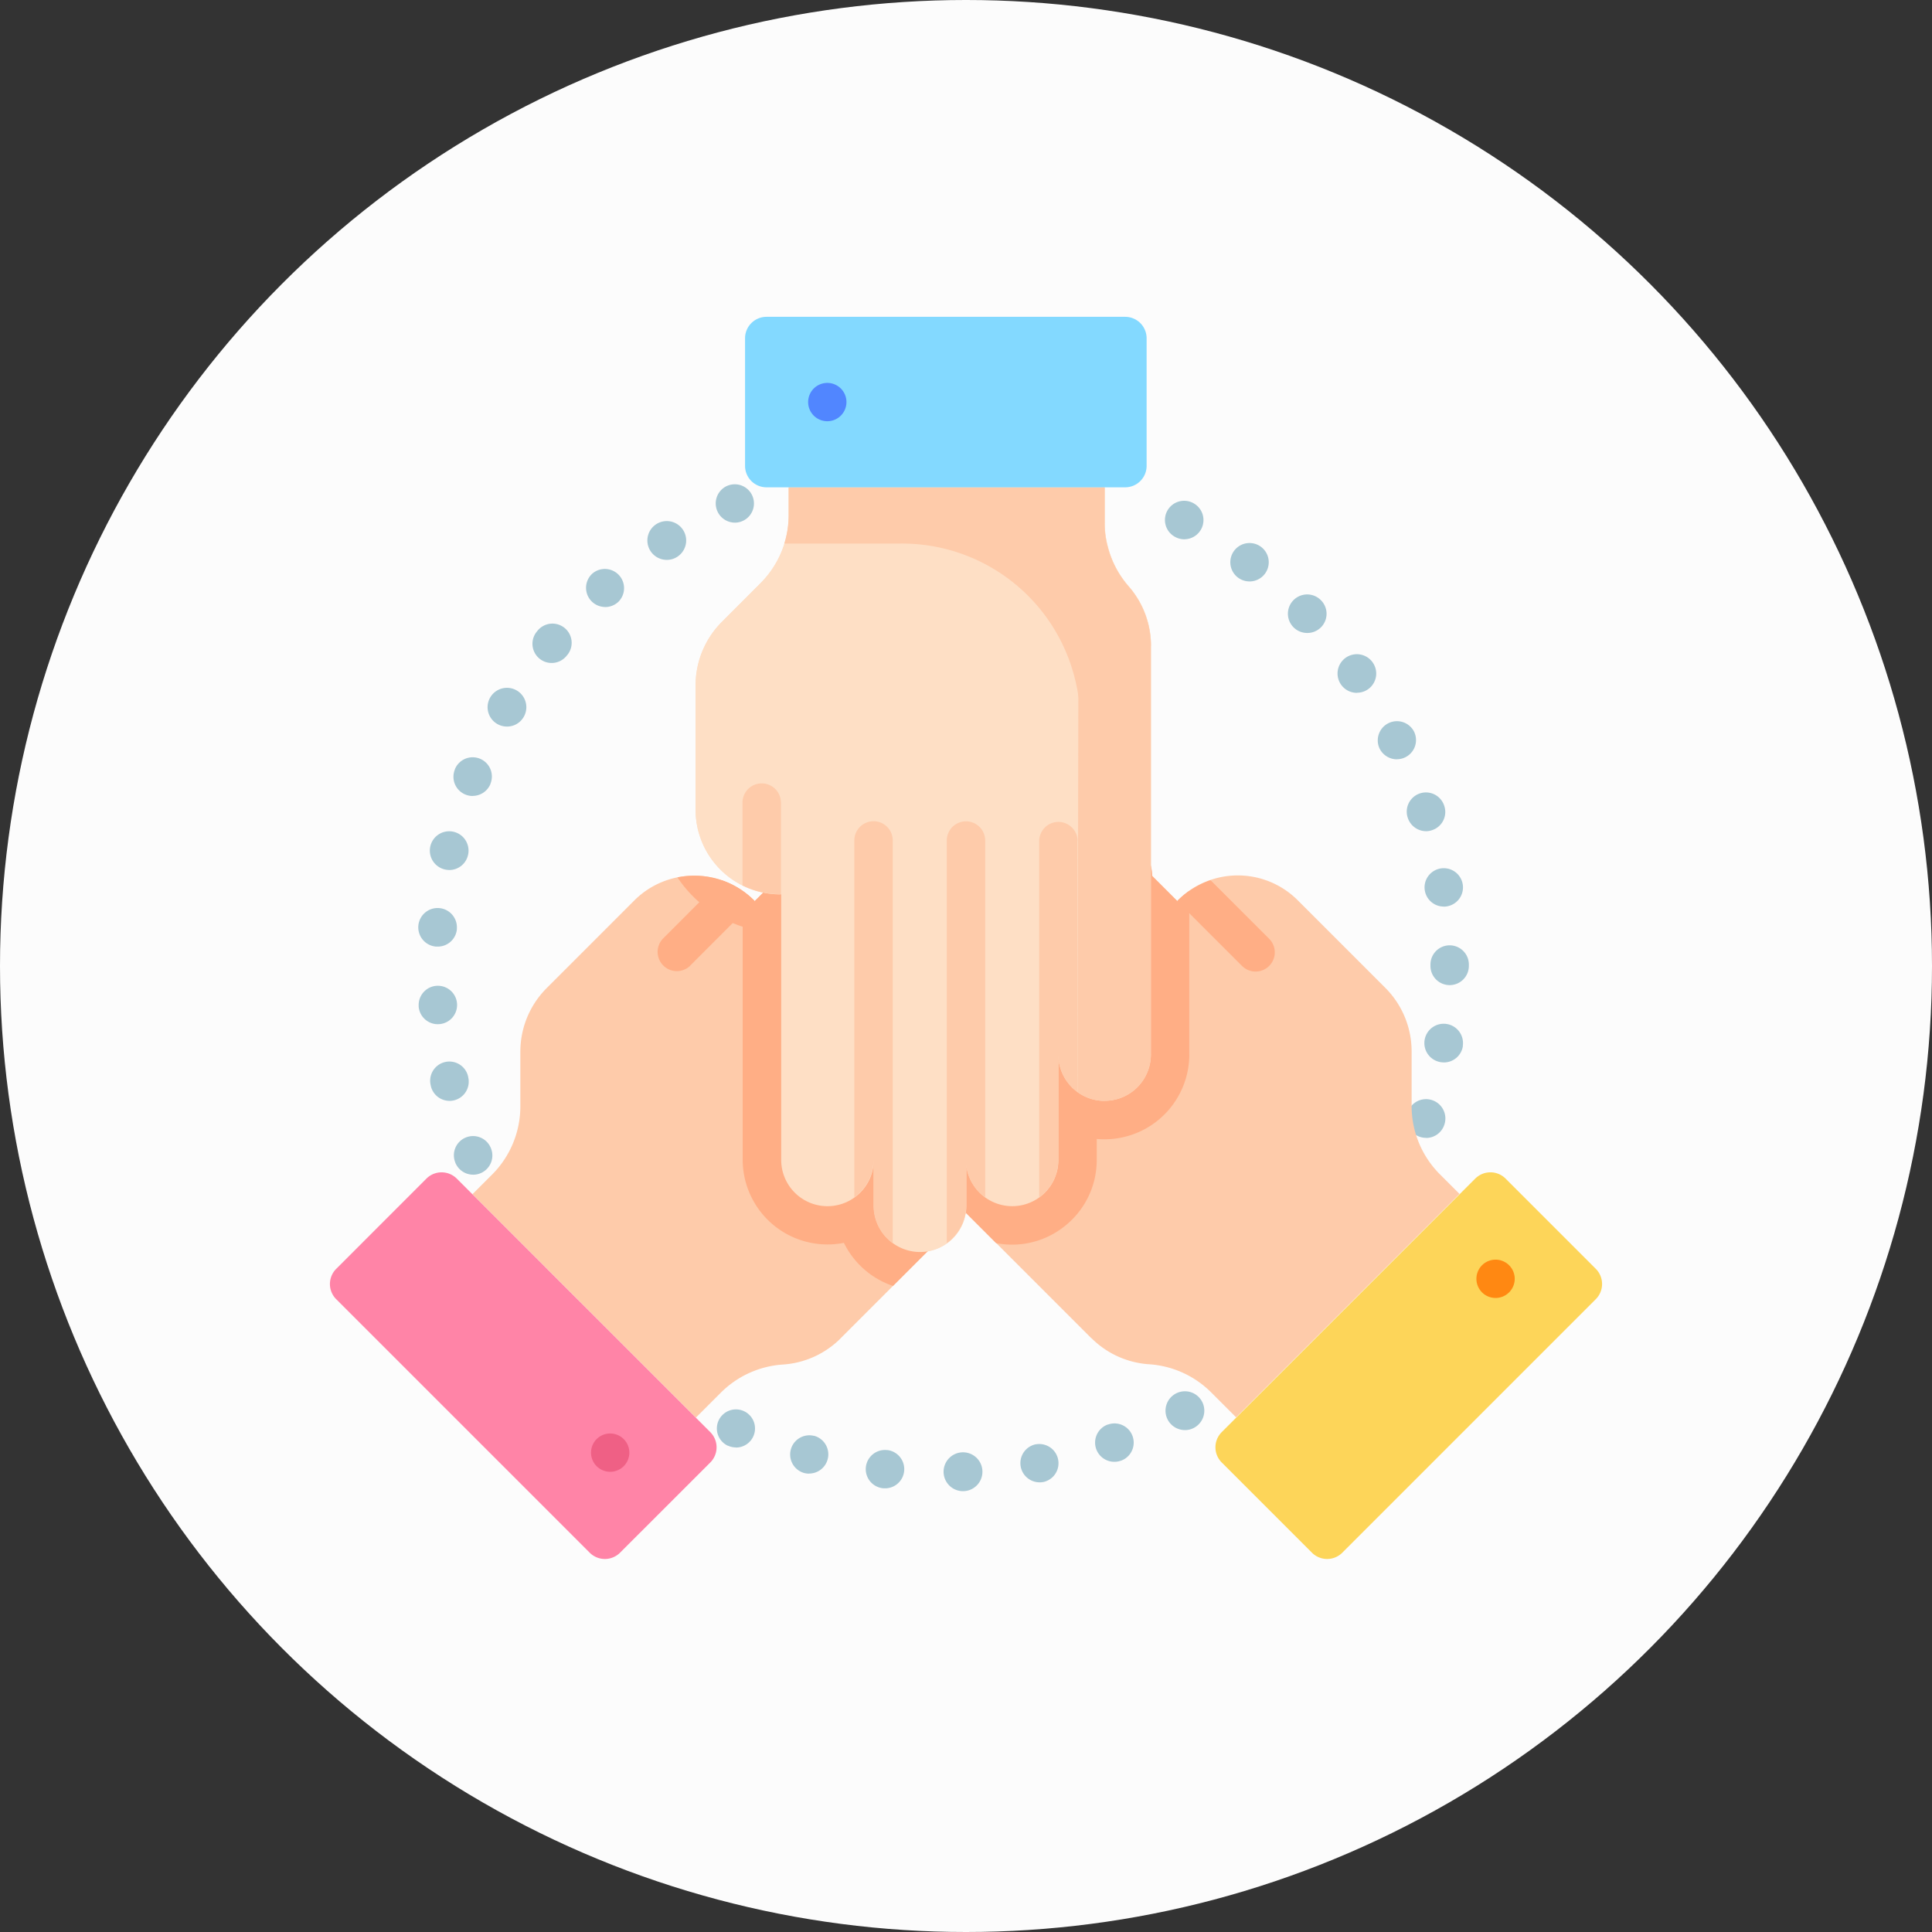 <svg xmlns="http://www.w3.org/2000/svg" width="72" height="72" viewBox="0 0 72 72"><rect x="0" y="0" width="72" height="72" fill="#333333" stroke="none"/><g transform="translate(5.116 1.717)"><circle cx="36" cy="36" r="36" transform="translate(-5.116 -1.717)" fill="#fcfcfc"/><path d="M55.943,104.894a.724.724,0,1,1,.041,0h-.041Zm-2.877-.108a.743.743,0,0,1-.085,0h0a.715.715,0,0,1,.147-1.423l.022,0a.716.716,0,0,1-.082,1.426Zm5.748-.221a.716.716,0,0,1-.137-1.418l.013,0a.716.716,0,0,1,.269,1.406h-.005A.734.734,0,0,1,58.813,104.566Zm-8.587-.324a.727.727,0,0,1-.189-.025h0a.716.716,0,0,1,.366-1.384l.015,0a.716.716,0,0,1-.188,1.406ZM61.6,103.8a.716.716,0,0,1-.245-1.388l.012,0a.715.715,0,1,1,.484,1.347l-.006,0A.717.717,0,0,1,61.6,103.8Zm-14.1-.536a.706.706,0,0,1-.292-.063l-.01,0a.711.711,0,1,1,.3.068Zm16.736-.646a.723.723,0,1,1,.352-.093l-.016.009A.713.713,0,0,1,64.237,102.619Zm6.5-6.4,0,0-.076-.054ZM37.707,93.1a.717.717,0,0,1-.663-.446l0-.005a.715.715,0,0,1,1.322-.546l.005.013a.716.716,0,0,1-.662.985Zm35.516-1.373a.721.721,0,1,1,.688-.518l-.009.028A.716.716,0,0,1,73.223,91.731ZM36.832,90.349a.716.716,0,0,1-.7-.549l0-.009a.716.716,0,1,1,1.392-.332l0,.009a.717.717,0,0,1-.7.882Zm37.049-1.433a.707.707,0,0,1-.125-.011.72.72,0,1,1,.834-.61l0,.03A.716.716,0,0,1,73.881,88.917ZM36.39,87.492a.715.715,0,0,1-.712-.652l0-.03a.716.716,0,1,1,.776.679ZM74.1,86.035a.715.715,0,0,1-.716-.715v-.052a.715.715,0,1,1,1.431,0v.009c0,.005,0,.01,0,.015s0,.012,0,.019v.009A.715.715,0,0,1,74.1,86.035ZM36.388,84.6l-.063,0a.72.72,0,1,1,.777-.68l0,.03A.715.715,0,0,1,36.388,84.6Zm37.487-1.492a.715.715,0,0,1-.7-.591l-.005-.03A.716.716,0,1,1,74,83.1.7.7,0,0,1,73.875,83.111Zm.12-.743-.121.018Zm-37.173-.621a.721.721,0,1,1,.7-.579l-.007.029A.715.715,0,0,1,36.822,81.746Zm36.4-1.445a.721.721,0,0,1-.682-.493l-.008-.025a.715.715,0,0,1,1.368-.421h0a.712.712,0,0,1-.454.9A.7.7,0,0,1,73.219,80.3ZM37.69,78.987A.716.716,0,0,1,37.027,78l0-.009a.715.715,0,1,1,1.326.538l0,.009a.716.716,0,0,1-.663.446Zm34.444-1.367a.72.72,0,0,1-.64-.39l-.011-.021a.716.716,0,0,1,1.284-.632h0a.715.715,0,0,1-.634,1.041ZM38.971,76.4a.722.722,0,1,1,.628-.371l-.017.028a.714.714,0,0,1-.611.343Zm31.677-1.257A.72.72,0,1,1,71.224,74l.015.022a.715.715,0,0,1-.591,1.117ZM40.634,74.03a.715.715,0,0,1-.55-1.173l.006-.007a.716.716,0,1,1,1.1.914l-.006.007A.713.713,0,0,1,40.634,74.03ZM68.8,72.912a.718.718,0,1,1,.5-1.223l.012.012a.715.715,0,0,1-.516,1.211Zm-26.168-.968a.715.715,0,0,1-.475-1.251l0,0a.716.716,0,0,1,.957,1.064l-.012.01a.714.714,0,0,1-.474.179Zm24.008-.953a.712.712,0,0,1-.422-.138l-.024-.018a.716.716,0,1,1,.446.157Zm.064-.813-.072.092Zm-21.777.01a.723.723,0,1,1,.409-.129l-.025.017a.711.711,0,0,1-.384.112Zm19.284-.767a.71.71,0,0,1-.334-.084l-.017-.009a.715.715,0,0,1,.689-1.254h0a.716.716,0,0,1-.34,1.346ZM47.466,68.8a.716.716,0,0,1-.3-1.367l.017-.007a.715.715,0,1,1,.279,1.375Zm0,0" transform="translate(-25.191 -51.04)" fill="#a7c7d3"/><path d="M192.72,177.912,181.947,167.14a1.725,1.725,0,1,1,2.439-2.439l-2.774-2.774a1.724,1.724,0,0,1,2.275-2.582l-1.056-1.056a1.725,1.725,0,0,1-.507-1.222,1.617,1.617,0,0,1,.023-.28,1.725,1.725,0,0,1,2.923-.938l1.209,1.209a1.725,1.725,0,0,1-.484-1.5,1.707,1.707,0,0,1,.483-.945,1.727,1.727,0,0,1,2.441,0l7,7,.02-.028a3.155,3.155,0,0,1,4.465,0l3.264,3.264a3.349,3.349,0,0,1,.981,2.364l0,2.042a3.6,3.6,0,0,0,1.057,2.546l.728.728-8.326,8.326-.93-.93a3.607,3.607,0,0,0-2.314-1.048,3.347,3.347,0,0,1-2.148-.974Zm0,0" transform="translate(-157.158 -129.752)" fill="#fecbaa"/><path d="M356.616,353.959l9.451-9.451a.8.8,0,0,1,1.127,0l3.365,3.366a.8.8,0,0,1,0,1.128l-9.45,9.451a.8.8,0,0,1-1.128,0l-3.366-3.366A.8.8,0,0,1,356.616,353.959Zm0,0" transform="translate(-316.203 -302.304)" fill="#fdd559"/><path d="M461.618,380.651a.714.714,0,1,0,0-1.011A.715.715,0,0,0,461.618,380.651Zm0,0" transform="translate(-411.503 -334.205)" fill="#ff8812"/><path d="M343.5,229.9l-2.411-2.41.02-.028a3.138,3.138,0,0,1,1.219-.757l2.184,2.184A.715.715,0,0,1,343.5,229.9Zm0,0" transform="translate(-302.33 -195.62)" fill="#ffae85"/><path d="M71.061,177.921l10.773-10.773a1.725,1.725,0,1,0-2.439-2.44l2.774-2.774a1.724,1.724,0,0,0-2.275-2.582l1.056-1.056a1.723,1.723,0,0,0,.507-1.222,1.617,1.617,0,0,0-.023-.281,1.725,1.725,0,0,0-2.923-.938L77.3,157.067a1.725,1.725,0,1,0-2.439-2.439l-7,7-.02-.027a3.155,3.155,0,0,0-4.465,0l-3.264,3.265a3.349,3.349,0,0,0-.981,2.364l0,2.042a3.6,3.6,0,0,1-1.056,2.546l-.728.728,8.326,8.326.93-.93a3.607,3.607,0,0,1,2.314-1.048,3.347,3.347,0,0,0,2.148-.974Zm0,0" transform="translate(-44.855 -129.759)" fill="#fecbaa"/><path d="M14.178,353.969l-9.45-9.45a.8.8,0,0,0-1.128,0L.235,347.885a.8.8,0,0,0,0,1.128l9.45,9.45a.8.8,0,0,0,1.128,0l3.366-3.365a.8.8,0,0,0,0-1.128Zm0,0" transform="translate(7.177 -302.314)" fill="#ff84a7"/><path d="M106.312,450.59a.714.714,0,1,0-1.011,0A.715.715,0,0,0,106.312,450.59Zm0,0" transform="translate(-88.183 -397.667)" fill="#ef6085"/><path d="M132.909,229.911l2.41-2.411-.02-.027a3.138,3.138,0,0,0-1.219-.757L131.9,228.9a.716.716,0,0,0,1.012,1.012Zm0,0" transform="translate(-112.315 -195.631)" fill="#ffae85"/><path d="M164.086,74.518V89.753a1.725,1.725,0,1,1-3.45,0v3.923a1.722,1.722,0,0,1-.5,1.221,1.722,1.722,0,0,1-2.219.187,1.724,1.724,0,0,1-.71-1.192v1.493a1.725,1.725,0,0,1-.506,1.222,1.636,1.636,0,0,1-.215.182,1.726,1.726,0,0,1-2.731-1.4v-1.71a1.725,1.725,0,1,1-3.45,0v-9.9l-.033.006a3.154,3.154,0,0,1-3.155-3.16V76a3.35,3.35,0,0,1,.978-2.365l1.443-1.445a3.6,3.6,0,0,0,1.053-2.547V68.618h11.774v1.316a3.608,3.608,0,0,0,.895,2.377,3.347,3.347,0,0,1,.83,2.208Zm0,0" transform="translate(-126.312 -52.174)" fill="#fedfc5"/><path d="M156.7,164.706a1.727,1.727,0,0,0-2.442,0l2.774-2.774a1.724,1.724,0,0,0-2.275-2.582l1.056-1.056a1.724,1.724,0,0,0,.506-1.222,1.623,1.623,0,0,0-.023-.281,1.726,1.726,0,0,0-2.924-.938l-1.209,1.209a1.725,1.725,0,1,0-2.439-2.439l-7,7-.02-.027a3.138,3.138,0,0,0-1.219-.757,3.171,3.171,0,0,0-1.638-.1,4.621,4.621,0,0,0,2.431,1.838v8.681a3.159,3.159,0,0,0,3.772,3.1,3.165,3.165,0,0,0,1.83,1.606l8.818-8.818a1.725,1.725,0,0,0,0-2.441Zm0,0" transform="translate(-119.716 -129.758)" fill="#ffae85"/><path d="M196.354,167.33v-6.093a3.2,3.2,0,0,0-.421.354l-.02.028-7-7a1.727,1.727,0,0,0-2.441,0,1.707,1.707,0,0,0-.483.945,1.725,1.725,0,0,0,.484,1.5l-1.209-1.209a1.724,1.724,0,0,0-2.924.938,1.656,1.656,0,0,0-.023.28,1.725,1.725,0,0,0,.507,1.222l1.056,1.056a1.722,1.722,0,0,0-2.76,1.086,1.7,1.7,0,0,0-.022.276,1.72,1.72,0,0,0,.506,1.22l2.774,2.774a1.725,1.725,0,1,0-2.439,2.439l7.217,7.216a3.169,3.169,0,0,0,.593.056,3.128,3.128,0,0,0,1.847-.6,3.191,3.191,0,0,0,.386-.328,3.136,3.136,0,0,0,.924-2.233v-.778c.1.009.2.013.294.013a3.161,3.161,0,0,0,3.156-3.159Zm0,0" transform="translate(-157.15 -129.751)" fill="#ffae85"/><path d="M164.086,74.518V89.753a1.725,1.725,0,0,1-1.725,1.728c-.026,0-.054,0-.081,0a1.707,1.707,0,0,1-.926-.324h0a1.724,1.724,0,0,1-.715-1.4v3.923a1.722,1.722,0,0,1-.5,1.221,1.722,1.722,0,0,1-2.219.187,1.724,1.724,0,0,1-.71-1.192v1.493a1.725,1.725,0,0,1-.506,1.222,1.632,1.632,0,0,1-.214.182,1.726,1.726,0,0,1-2.731-1.4v-1.71a1.725,1.725,0,1,1-3.45,0v-9.9l-.033.006a3.154,3.154,0,0,1-3.155-3.16V76a3.35,3.35,0,0,1,.978-2.365l1.443-1.445a3.615,3.615,0,0,0,1.053-2.547V68.618h11.774v1.316a3.269,3.269,0,0,0,.114.89,3.587,3.587,0,0,0,.781,1.487,3.374,3.374,0,0,1,.83,2.208Zm0,0" transform="translate(-126.312 -52.174)" fill="#fedfc5"/><path d="M196.543,74.518V89.753a1.725,1.725,0,0,1-1.725,1.728c-.026,0-.054,0-.081,0a1.707,1.707,0,0,1-.926-.324l.029-14.68a2.245,2.245,0,0,0-.057-.407,6.636,6.636,0,0,0-6.638-5.355h-4.263a3.591,3.591,0,0,0,.161-1.065V68.618h11.774v1.316a3.268,3.268,0,0,0,.114.89,3.587,3.587,0,0,0,.781,1.487,3.374,3.374,0,0,1,.83,2.208Zm0,0" transform="translate(-158.769 -52.174)" fill="#fecbaa"/><path d="M181.264,6.354H167.9a.8.8,0,0,1-.8-.8V.8a.8.8,0,0,1,.8-.8h13.365a.8.8,0,0,1,.8.8v4.76A.8.8,0,0,1,181.264,6.354Zm0,0" transform="translate(-144.45 10.09)" fill="#83d9ff"/><path d="M193.89,27.3a.714.714,0,1,0-.714.715A.715.715,0,0,0,193.89,27.3Zm0,0" transform="translate(-167.461 -14.034)" fill="#5186ff"/><g transform="translate(22.558 27.477)"><path d="M286.853,203.747v9.373a1.724,1.724,0,0,1-.716-1.4v3.923a1.72,1.72,0,0,1-.5,1.221,1.674,1.674,0,0,1-.211.179v-13.3a.716.716,0,0,1,1.431,0Zm0,0" transform="translate(-274.372 -201.617)" fill="#fecbaa"/><path d="M249.716,203.747v13.3a1.724,1.724,0,0,1-.711-1.192v1.493a1.724,1.724,0,0,1-.506,1.222,1.637,1.637,0,0,1-.215.182V203.747a.715.715,0,1,1,1.431,0Zm0,0" transform="translate(-240.674 -201.617)" fill="#fecbaa"/><path d="M212.5,203.747v15.006a1.724,1.724,0,0,1-.715-1.4v-1.71a1.725,1.725,0,0,1-.715,1.4v-13.3a.715.715,0,1,1,1.431,0Zm0,0" transform="translate(-206.905 -201.617)" fill="#fecbaa"/><path d="M167.525,188.477v3.409l-.034.005a3.139,3.139,0,0,1-1.4-.326v-3.088a.715.715,0,1,1,1.431,0Zm0,0" transform="translate(-166.094 -187.761)" fill="#fecbaa"/></g></g></svg>